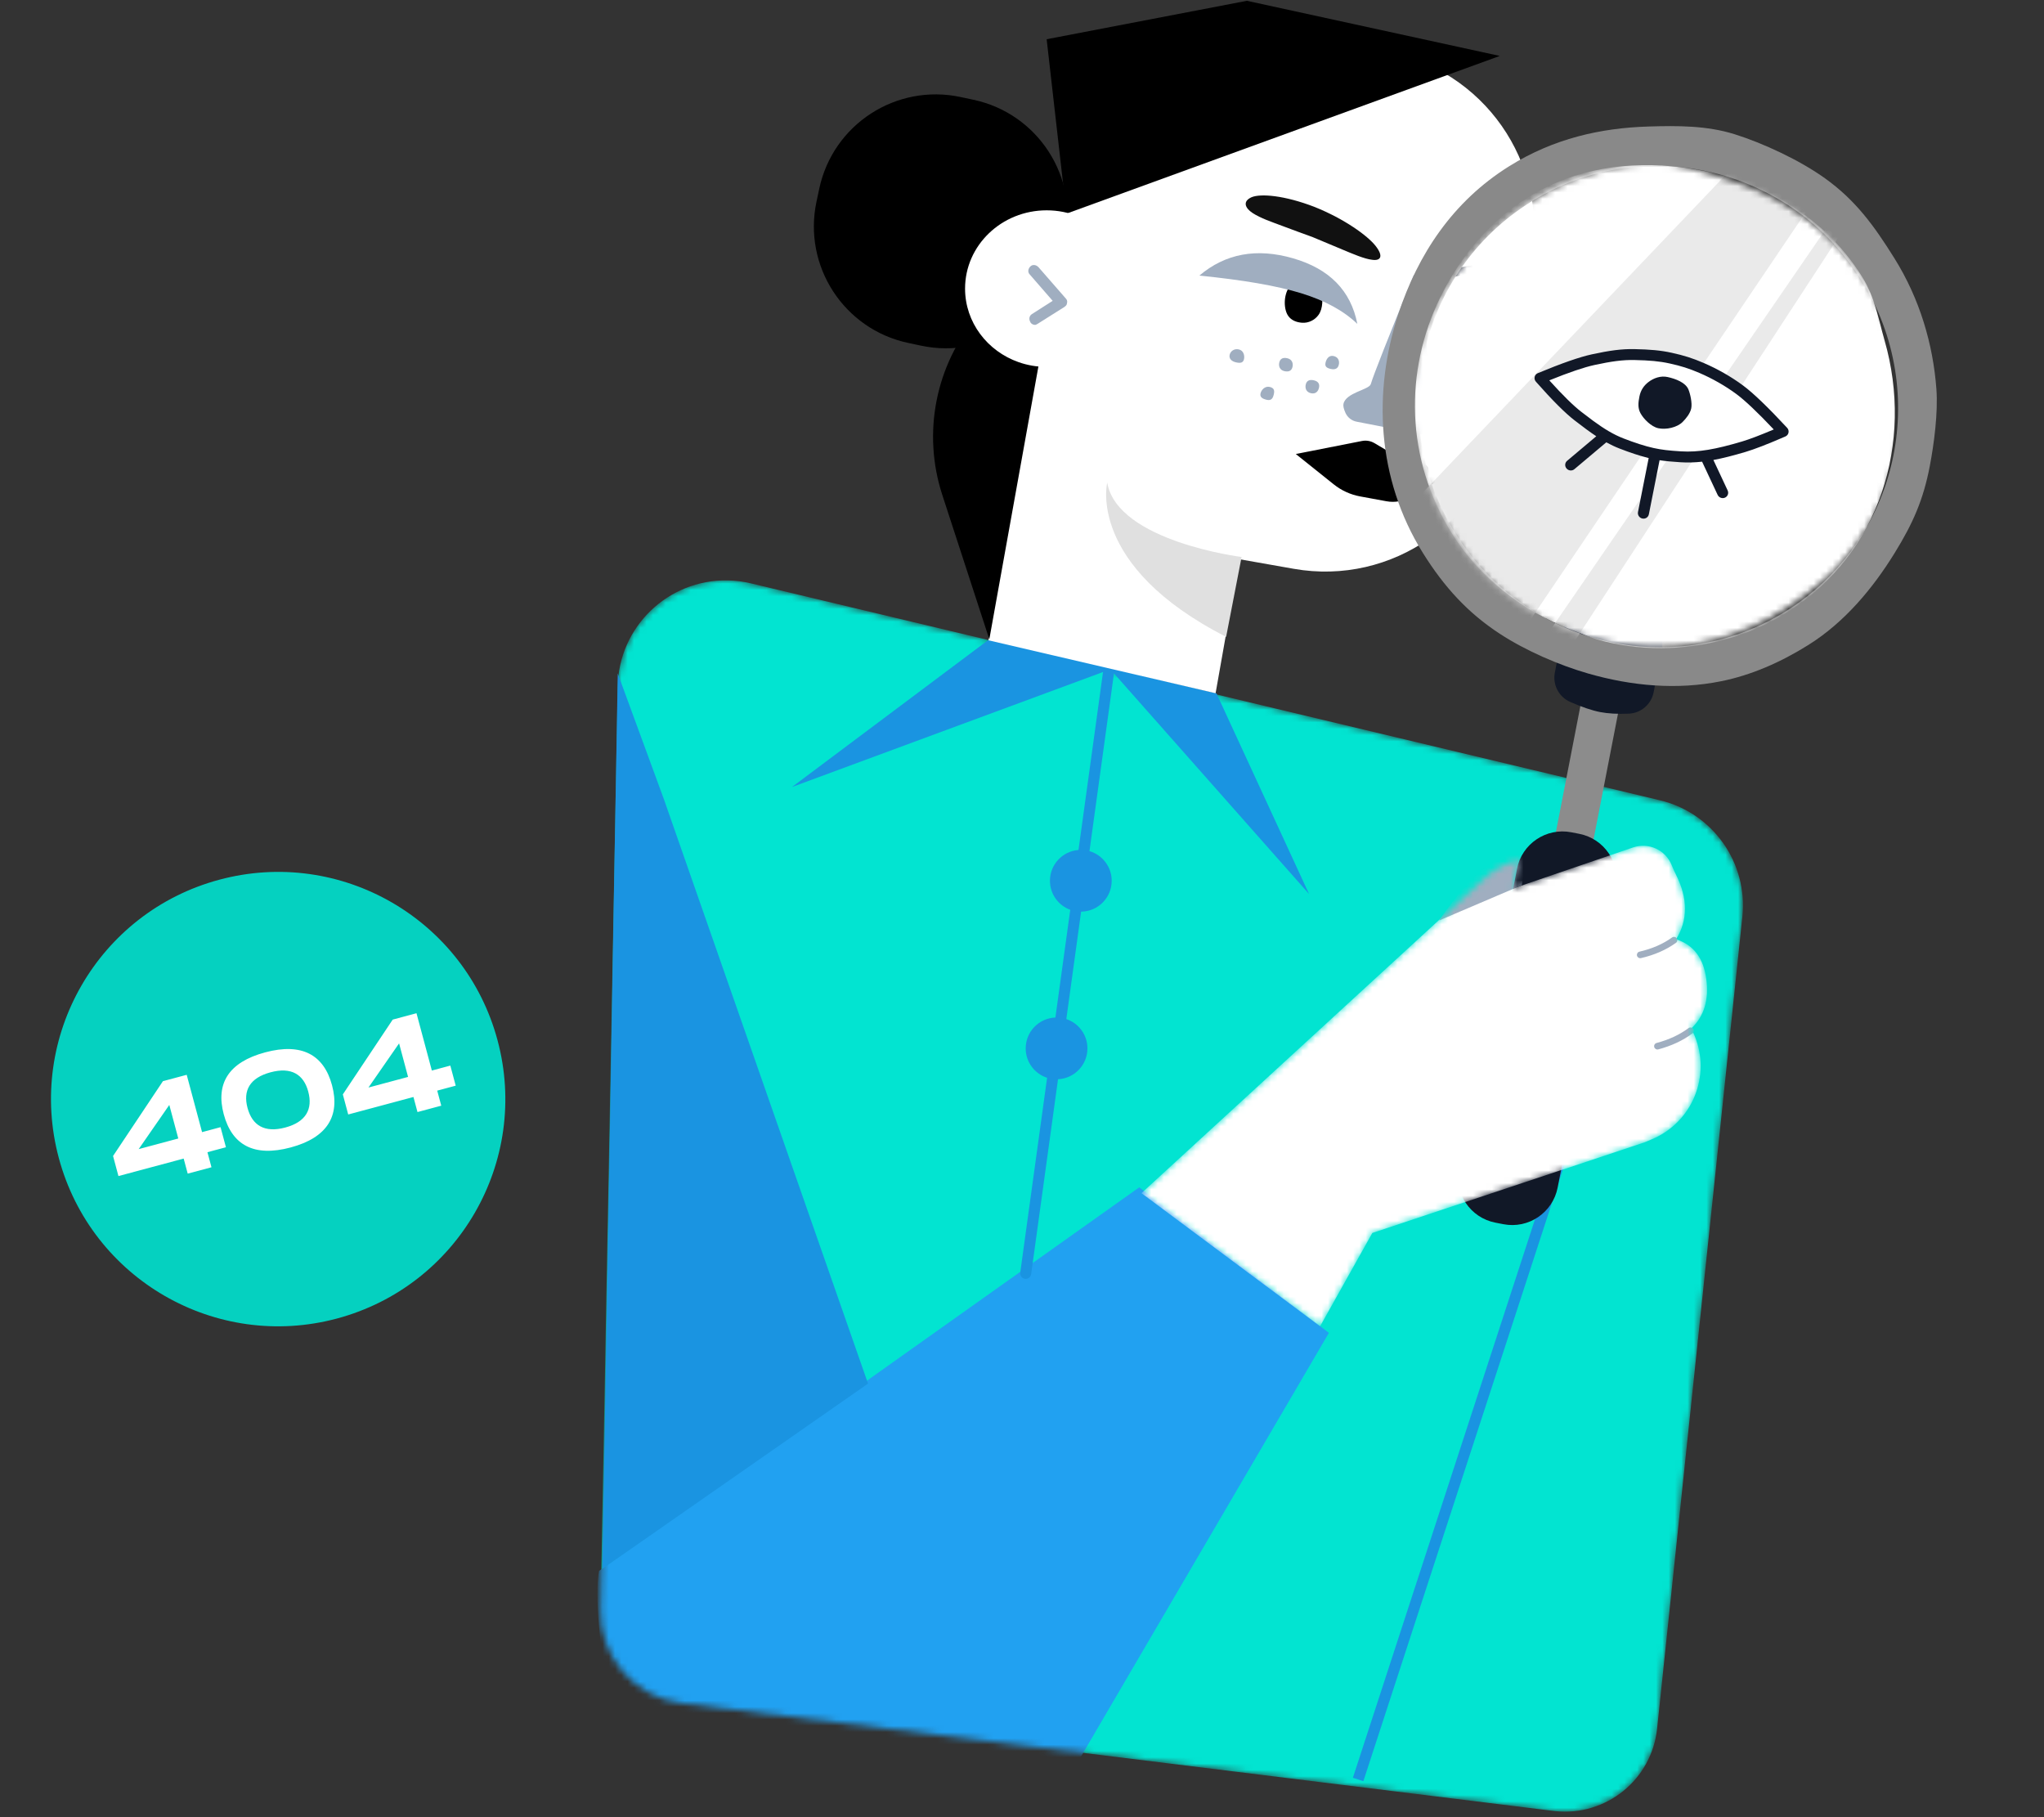 <svg width="324" height="288" viewBox="0 0 324 288" fill="none" xmlns="http://www.w3.org/2000/svg">
<rect x="0" y="0" width="324" height="288" fill="#333333" stroke="none"/>
<mask id="mask0_1418_21134" style="mask-type:alpha" maskUnits="userSpaceOnUse" x="95" y="91" width="182" height="197">
<path d="M119.011 92.451L263.129 126.838C271.498 128.834 277.086 136.73 276.187 145.286L262.672 273.974C261.826 282.038 254.602 287.888 246.539 287.041C246.451 287.032 246.362 287.022 246.274 287.011L108.077 269.954C100.617 269.033 95.058 262.627 95.198 255.112L97.912 108.792C98.088 99.335 105.897 91.81 115.354 91.986C116.586 92.009 117.813 92.165 119.011 92.451Z" fill="white"/>
</mask>
<g mask="url(#mask0_1418_21134)">
<path d="M119.011 92.451L263.129 126.838C271.498 128.834 277.086 136.73 276.187 145.286L262.672 273.974C261.826 282.038 254.602 287.888 246.539 287.041C246.451 287.032 246.362 287.022 246.274 287.011L108.077 269.954C100.617 269.033 95.058 262.627 95.198 255.112L97.912 108.792C98.088 99.335 105.897 91.81 115.354 91.986C116.586 92.009 117.813 92.165 119.011 92.451Z" fill="#02E4D1"/>
<path fill-rule="evenodd" clip-rule="evenodd" d="M94.952 248.975L180.586 188.176L210.646 211.245L169.226 282.026L97.224 275.21C96.051 267.498 95.293 261.672 94.952 257.733C94.611 253.794 94.611 250.875 94.952 248.975Z" fill="#21A1F1"/>
</g>
<path d="M176.568 106.71C176.569 106.757 176.567 106.805 176.56 106.854L172.695 134.892C174.73 135.485 176.217 137.364 176.217 139.591C176.217 142.277 174.052 144.458 171.372 144.484L169.025 161.511C170.97 162.158 172.372 163.993 172.372 166.156C172.372 168.78 170.305 170.923 167.711 171.044L163.453 201.927C163.387 202.405 162.946 202.74 162.468 202.674C161.99 202.608 161.655 202.167 161.721 201.689L165.978 170.815C164.009 170.181 162.585 168.335 162.585 166.156C162.585 163.515 164.677 161.362 167.294 161.265L169.649 144.19C167.771 143.506 166.43 141.705 166.43 139.591C166.43 137.012 168.425 134.899 170.955 134.711L174.829 106.615C174.834 106.577 174.842 106.54 174.852 106.504L125.536 124.736L156.82 101.317L192.822 109.881L207.502 141.688L176.568 106.71ZM249.662 173.781L251.324 174.323L216.11 282.297L214.448 281.755L249.662 173.781ZM137.595 219.285L95.477 248.645L97.923 106.735L105.197 126.552L137.595 219.285Z" fill="#1A94E1"/>
<path d="M196.447 88.626L192.687 109.869L156.685 101.48L164.1 57.276C164.164 56.153 164.294 55.022 164.494 53.888L168.997 28.353C171.746 12.764 186.611 2.355 202.2 5.104L219.535 8.161C235.124 10.909 245.533 25.775 242.784 41.364L238.282 66.898C235.533 82.487 220.667 92.896 205.078 90.148L196.447 88.626Z" fill="white"/>
<path d="M196.809 88.275C196.809 88.275 177.149 85.822 175.505 76.499C173.861 67.177 175.505 76.499 175.505 76.499C175.505 76.499 172.236 89.657 194.358 100.931L196.809 88.275Z" fill="#E0E0E0"/>
<path d="M198.537 33.751C199.857 34.61 201.51 35.141 203.254 35.803C204.872 36.4 206.616 37.063 208.108 37.593C209.565 38.189 211.275 38.918 212.859 39.58C214.443 40.242 216.279 41.037 217.495 41.172C218.837 41.373 219.376 40.651 218.022 38.938C216.759 37.356 213.155 34.715 208.37 32.794C203.55 30.938 199.833 30.664 198.399 31.252C196.93 31.905 197.344 32.958 198.537 33.751Z" fill="#111111"/>
<path fill-rule="evenodd" clip-rule="evenodd" d="M169.053 33.857L237.737 8.865L197.652 0.127L165.908 6.218L169.053 33.857Z" fill="black"/>
<path d="M154.298 15.81L152.247 15.374C142.05 13.207 132.027 19.716 129.86 29.912L129.424 31.964C127.257 42.16 133.765 52.183 143.962 54.35L146.013 54.786C156.21 56.954 166.233 50.445 168.4 40.248L168.836 38.197C171.003 28 164.494 17.978 154.298 15.81Z" fill="black"/>
<path fill-rule="evenodd" clip-rule="evenodd" d="M205.405 71.956L211.415 76.764C212.632 77.738 214.072 78.395 215.605 78.677L219.769 79.442C221.099 79.686 222.474 79.44 223.637 78.748L228.299 75.976L224.785 72.461C224.14 71.816 223.22 71.526 222.322 71.685L220.784 71.956L217.857 70.226C217.266 69.877 216.567 69.757 215.894 69.89L205.405 71.956Z" fill="black"/>
<path d="M242.281 43.469C237.358 41.746 232.03 42.362 225.939 44.712" stroke="#111827" stroke-width="1.248" stroke-linecap="round" stroke-linejoin="round"/>
<path fill-rule="evenodd" clip-rule="evenodd" d="M215.038 66.831L226.374 69.029C227.322 69.212 228.239 68.593 228.423 67.646C228.474 67.379 228.463 67.105 228.39 66.843C227.071 62.114 226.354 58.432 226.239 55.797C226.104 52.674 225.521 51.393 224.492 51.952L224.979 43.574L224.105 43.574C219.995 53.648 217.722 59.415 217.287 60.876C217.017 61.785 213.332 62.208 212.957 64.011C212.888 64.343 212.994 64.819 213.276 65.44C213.603 66.161 214.26 66.68 215.038 66.831Z" fill="#A0AEC0"/>
<path d="M257.826 106.145L251.856 104.985L235.845 187.354L241.815 188.515L257.826 106.145Z" fill="#8C8C8C"/>
<path d="M250.327 132.15L249.067 131.905C245.087 131.132 241.234 133.731 240.461 137.71L231.236 185.169C230.462 189.149 233.061 193.002 237.041 193.775L238.301 194.02C242.28 194.794 246.133 192.195 246.907 188.215L256.132 140.756C256.906 136.777 254.307 132.924 250.327 132.15Z" fill="#111827"/>
<path fill-rule="evenodd" clip-rule="evenodd" d="M256.311 94.409L257.571 94.654C261.551 95.427 264.15 99.28 263.376 103.26L262.121 109.716C261.75 111.625 260.116 113.029 258.173 113.107C256.395 113.179 254.883 113.093 253.639 112.852C252.336 112.598 250.753 112.062 248.891 111.243C247.097 110.454 246.089 108.527 246.463 106.603L247.705 100.213C248.478 96.234 252.331 93.635 256.311 94.409Z" fill="#111827"/>
<path fill-rule="evenodd" clip-rule="evenodd" d="M225.551 87.643C218.161 75.816 217.648 61.94 221.656 49.761C224.749 40.364 230.226 31.969 239.215 26.352C246.252 21.955 253.742 20.276 261.328 20.05C265.878 19.915 270.519 19.882 274.96 21.274C279.441 22.678 285.259 25.37 289.291 28.264C294.144 31.748 297.042 35.737 300.293 40.94C304.323 47.389 306.416 54.58 306.943 61.645C307.222 65.388 306.569 70.358 305.894 73.879C304.874 79.197 303.248 82.919 300.301 87.685C296.916 93.16 292.468 98.582 286.629 102.231C282.219 104.987 277.593 106.999 272.863 107.958C265.854 109.379 258.637 108.73 251.716 106.735C247.106 105.406 241.857 103.135 237.735 100.443C232.677 97.14 228.939 93.065 225.551 87.643ZM230.703 84.537C241.889 102.438 265.355 107.953 283.116 96.854C300.878 85.756 306.208 62.247 295.022 44.346C283.836 26.445 260.37 20.93 242.609 32.028C224.847 43.127 219.517 66.636 230.703 84.537Z" fill="#898989"/>
<mask id="mask1_1418_21134" style="mask-type:alpha" maskUnits="userSpaceOnUse" x="223" y="25" width="79" height="78">
<path d="M262.666 102.567C271.182 102.567 279.149 99.461 285.51 94.702C287.06 93.541 288.639 92.46 290.011 91.126C295.019 86.253 298.467 80.162 300.26 73.382C301.027 70.483 301.437 67.424 301.437 64.218C301.437 46.745 289.231 32.822 273.073 28.197C269.645 27.216 266.414 25.87 262.666 25.87C250.371 25.87 239.866 32.097 232.763 40.928C227.496 47.476 223.895 55.2 223.895 64.218C223.895 71.573 226.34 78.478 229.97 84.314C236.792 95.284 248.69 102.567 262.666 102.567Z" fill="white"/>
</mask>
<g mask="url(#mask1_1418_21134)">
<path d="M230.145 84.54C234.658 91.761 241.513 96.872 248.92 99.744C250.726 100.444 252.479 101.21 254.338 101.666C261.124 103.331 268.117 103.027 274.817 100.955C277.682 100.07 280.493 98.797 283.212 97.098C298.03 87.839 303.369 70.109 298.729 53.955C297.744 50.528 297.173 47.075 295.188 43.897C288.672 33.47 277.824 27.861 266.571 26.517C258.227 25.52 249.769 26.56 242.121 31.338C235.883 35.236 231.324 40.968 228.298 47.139C222.609 58.738 222.739 72.687 230.145 84.54Z" fill="white"/>
<path opacity="0.653" fill-rule="evenodd" clip-rule="evenodd" d="M269.736 58.057C268.068 57.351 266.814 56.964 264.962 56.57C263.034 56.16 261.175 56.082 259.268 56.06C257.043 56.035 254.912 56.442 252.717 56.945C250.85 57.373 248.048 58.388 244.31 59.991C246.83 62.89 248.809 64.896 250.247 66.012C252.443 67.714 254.518 69.328 257.08 70.318C258.137 70.726 259.418 71.177 260.641 71.519L240.522 101.296L224.545 79.1L282.042 18.802L290.894 26.743L269.736 58.057ZM275.803 61.513C275.001 60.916 274.138 60.348 273.246 59.824L293.719 30.022L295.929 30.698L275.803 61.513ZM268.748 72.316L245.972 107.189L244.022 102.366L264.717 72.241C265.271 72.288 265.828 72.322 266.402 72.352C267.185 72.394 267.967 72.378 268.748 72.316Z" fill="#E0E0E0"/>
<path d="M269.803 73.171C268.626 73.303 267.513 73.332 266.378 73.261C265.006 73.175 264.004 73.084 263.063 72.938L261.364 81.516C261.272 81.984 260.811 82.281 260.335 82.18C259.86 82.08 259.549 81.62 259.642 81.152L261.337 72.595C259.971 72.263 258.348 71.724 256.731 71.094C256.01 70.813 255.319 70.488 254.619 70.103L249.558 74.361C249.193 74.668 248.639 74.621 248.321 74.254C248.002 73.888 248.039 73.343 248.404 73.035L253.033 69.14C252.538 68.814 252.027 68.456 251.487 68.059C250.965 67.676 250.571 67.377 249.608 66.636C248.097 65.474 246.057 63.433 243.464 60.498C243.07 60.052 243.223 59.364 243.767 59.139C247.548 57.57 250.393 56.578 252.325 56.16C255.147 55.549 257.063 55.286 259.099 55.33C261.569 55.382 263.232 55.526 264.992 55.912C266.955 56.342 268.282 56.764 270.055 57.524C272.221 58.453 274.42 59.705 276.277 61.079C277.905 62.283 280.232 64.519 283.283 67.803C283.691 68.242 283.551 68.938 283.008 69.174C280.202 70.391 278.095 71.208 276.671 71.629C274.734 72.203 273.09 72.626 271.595 72.902L273.855 77.729C274.06 78.166 273.869 78.677 273.43 78.871C272.991 79.064 272.469 78.866 272.265 78.429L269.803 73.171ZM276.137 69.971C277.29 69.63 278.968 68.993 281.163 68.064C278.593 65.343 276.614 63.47 275.243 62.456C273.499 61.167 271.422 59.983 269.383 59.109C267.716 58.395 266.497 58.007 264.644 57.601C263.021 57.245 261.46 57.11 259.096 57.06C257.228 57.02 255.432 57.266 252.734 57.85C251.113 58.201 248.724 59.012 245.584 60.281C247.724 62.652 249.424 64.321 250.67 65.279C251.622 66.011 252.009 66.306 252.517 66.679C254.333 68.013 255.778 68.874 257.348 69.486C259.058 70.152 260.774 70.712 262.114 71.005C263.394 71.286 264.531 71.414 266.455 71.534C269.233 71.707 271.946 71.212 276.137 69.971ZM262.85 67.866C261.757 67.626 260.532 66.418 260.026 65.468C259.596 64.661 259.673 63.799 259.875 62.818C260.08 61.826 260.574 61.109 261.296 60.552C262.13 59.91 263.252 59.516 264.335 59.754C265.568 60.024 267.182 60.605 267.642 61.736C267.938 62.46 268.254 63.887 268.082 64.722C267.915 65.534 267.245 66.348 266.711 66.882C265.842 67.75 264.104 68.141 262.85 67.866Z" fill="#111827"/>
</g>
<path fill-rule="evenodd" clip-rule="evenodd" d="M190.263 43.651C191.123 47.965 194.661 51.123 200.877 53.125C207.093 55.127 211.786 54.523 214.956 51.313C212.665 46.169 209.378 42.926 205.094 41.584C200.809 40.241 195.866 40.93 190.263 43.651Z" fill="white"/>
<path fill-rule="evenodd" clip-rule="evenodd" d="M206.397 51.151C207.411 51.222 208.409 50.737 209.004 49.907C209.369 49.396 209.543 48.742 209.592 48.046C209.642 47.331 209.575 46.686 209.268 46.121C208.79 45.239 207.857 44.596 206.86 44.526C205.983 44.465 205.104 44.675 204.514 45.313C204.002 45.866 203.724 46.782 203.664 47.631C203.606 48.471 203.762 49.429 204.183 50.045C204.678 50.77 205.512 51.089 206.397 51.151Z" fill="black"/>
<path fill-rule="evenodd" clip-rule="evenodd" d="M190.114 43.679C197.032 44.368 202.393 45.294 206.197 46.457C210.001 47.621 212.987 49.247 215.157 51.337C214.13 46.067 210.73 42.599 204.955 40.935C199.181 39.271 194.234 40.186 190.114 43.679Z" fill="#A0AEC0"/>
<path fill-rule="evenodd" clip-rule="evenodd" d="M156.82 101.317L149.364 78.433C146.176 68.648 148.279 57.91 154.923 50.051L169.053 33.333L156.82 101.317Z" fill="black"/>
<mask id="mask2_1418_21134" style="mask-type:alpha" maskUnits="userSpaceOnUse" x="180" y="134" width="91" height="77">
<path d="M180.934 189.1L235.361 139.148C236.916 137.721 238.82 136.728 240.881 136.27L239.832 140.814L258.861 134.307C261.328 133.463 264.024 134.703 264.99 137.125C265.179 137.601 265.408 138.106 265.677 138.643C267.565 142.413 267.565 145.82 265.677 148.865C268.437 149.735 270.034 151.838 270.47 155.172C270.906 158.507 270.107 161.117 268.073 163.002C271.359 169.125 269.059 176.752 262.936 180.037C262.589 180.224 262.234 180.393 261.871 180.546L260.667 181.053L217.533 195.408L209.254 210.197L180.934 189.1Z" fill="white"/>
</mask>
<g mask="url(#mask2_1418_21134)">
<path d="M180.934 189.1L235.361 139.148C236.916 137.721 238.82 136.728 240.881 136.27L239.832 140.814L258.861 134.307C261.328 133.463 264.024 134.703 264.99 137.125C265.179 137.601 265.408 138.106 265.677 138.643C267.565 142.413 267.565 145.82 265.677 148.865C268.437 149.735 270.034 151.838 270.47 155.172C270.906 158.507 270.107 161.117 268.073 163.002C271.359 169.125 269.059 176.752 262.936 180.037C262.589 180.224 262.234 180.393 261.871 180.546L260.667 181.053L217.533 195.408L209.254 210.197L180.934 189.1Z" fill="white"/>
<path fill-rule="evenodd" clip-rule="evenodd" d="M241.23 140.29L228.121 145.883C230.777 142.011 233.108 139.273 235.113 137.668C237.119 136.064 239.449 135.074 242.104 134.697L241.23 140.29Z" fill="#A0AEC0"/>
<path d="M267.654 162.939C267.886 162.766 268.215 162.813 268.388 163.045C268.561 163.278 268.514 163.606 268.282 163.779C266.769 164.908 264.961 165.752 262.86 166.313C262.58 166.387 262.293 166.221 262.218 165.941C262.144 165.661 262.31 165.374 262.59 165.299C264.566 164.772 266.253 163.985 267.654 162.939ZM265.046 148.577C265.281 148.409 265.609 148.463 265.777 148.698C265.946 148.934 265.892 149.261 265.657 149.43C264.087 150.554 262.237 151.36 260.11 151.848C259.828 151.912 259.547 151.736 259.482 151.454C259.417 151.172 259.594 150.89 259.876 150.826C261.871 150.368 263.593 149.618 265.046 148.577Z" fill="#A0AEC0"/>
</g>
<path fill-rule="evenodd" clip-rule="evenodd" d="M165.908 58.15C173.05 58.15 178.84 52.594 178.84 45.741C178.84 38.888 173.05 33.333 165.908 33.333C158.765 33.333 152.975 38.888 152.975 45.741C152.975 51.097 156.512 55.661 161.467 57.399C162.852 57.885 164.347 58.15 165.908 58.15Z" fill="white"/>
<path d="M164.048 51.49C163.776 51.49 163.413 51.308 163.322 51.036C163.05 50.582 163.14 50.038 163.594 49.765L166.862 47.678L163.231 43.502C162.868 43.139 162.959 42.594 163.322 42.231C163.685 41.868 164.23 41.959 164.593 42.322L168.95 47.314C169.131 47.496 169.222 47.768 169.131 48.041C169.131 48.313 168.95 48.494 168.677 48.676L164.502 51.308C164.32 51.399 164.23 51.49 164.048 51.49Z" fill="#A0AEC0"/>
<path fill-rule="evenodd" clip-rule="evenodd" d="M46.497 154.612L53.126 171.033L40.285 169.341L52.788 175.558C43.463 182.49 38.8 185.956 38.8 185.956C38.8 185.956 44.546 183.827 56.037 179.57L60.558 194.377L60.014 179.539L74.3 186.969L63.197 175.234L77.321 166.321L62.019 171.803L68.354 155.247L57.869 168.654L46.497 154.612Z" fill="#111827"/>
<path d="M53.411 208.97C72.617 203.824 84.015 184.083 78.868 164.877C73.722 145.671 53.981 134.273 34.775 139.42C15.569 144.566 4.172 164.307 9.318 183.513C14.464 202.719 34.205 214.116 53.411 208.97Z" fill="#05D1C0"/>
<path d="M34.96 178.642L35.813 181.824L32.882 182.609L33.522 184.996L29.754 186.005L29.114 183.619L18.774 186.39L17.921 183.208L25.828 171.352L29.595 170.343L32.03 179.428L34.96 178.642ZM21.982 182.12L28.262 180.437L26.837 175.12L21.982 182.12ZM46.075 181.856C40.255 183.416 36.774 181.477 35.467 176.599C34.166 171.743 36.217 168.344 42.036 166.785C47.834 165.231 51.337 167.165 52.632 172C53.933 176.857 51.873 180.303 46.075 181.856ZM45.228 178.696C48.535 177.809 49.599 175.752 48.864 173.01C48.135 170.288 46.191 169.06 42.883 169.946C39.576 170.832 38.501 172.848 39.235 175.59C39.976 178.353 41.92 179.582 45.228 178.696ZM71.383 168.883L72.236 172.065L69.305 172.85L69.945 175.236L66.177 176.246L65.537 173.859L55.197 176.63L54.344 173.448L62.25 161.593L66.018 160.583L68.453 169.668L71.383 168.883ZM58.405 172.36L64.685 170.678L63.26 165.361L58.405 172.36Z" fill="white"/>
<path fill-rule="evenodd" clip-rule="evenodd" d="M203.594 58.822C202.842 58.648 202.651 58.015 202.782 57.451C202.912 56.886 203.314 56.605 204.066 56.778C204.818 56.952 205.009 57.585 204.879 58.15C204.748 58.714 204.347 58.995 203.594 58.822ZM210.934 58.472C210.182 58.299 209.991 58.015 210.122 57.451C210.252 56.886 210.654 56.255 211.406 56.429C212.159 56.603 212.349 57.236 212.219 57.8C212.089 58.364 211.687 58.646 210.934 58.472ZM207.789 62.317C207.036 62.144 206.846 61.51 206.976 60.946C207.106 60.382 207.508 60.1 208.26 60.274C209.013 60.447 209.203 60.906 209.073 61.47C208.943 62.035 208.541 62.491 207.789 62.317ZM200.798 63.366C200.046 63.192 199.68 62.908 199.811 62.344C199.941 61.78 200.517 61.149 201.27 61.322C202.022 61.496 202.038 61.955 201.908 62.519C201.777 63.083 201.55 63.539 200.798 63.366ZM195.905 57.424C195.152 57.25 194.787 56.791 194.917 56.227C195.047 55.663 195.624 55.206 196.376 55.38C197.129 55.554 197.319 56.362 197.189 56.926C197.059 57.491 196.657 57.597 195.905 57.424Z" fill="#A0AEC0"/>
</svg>

